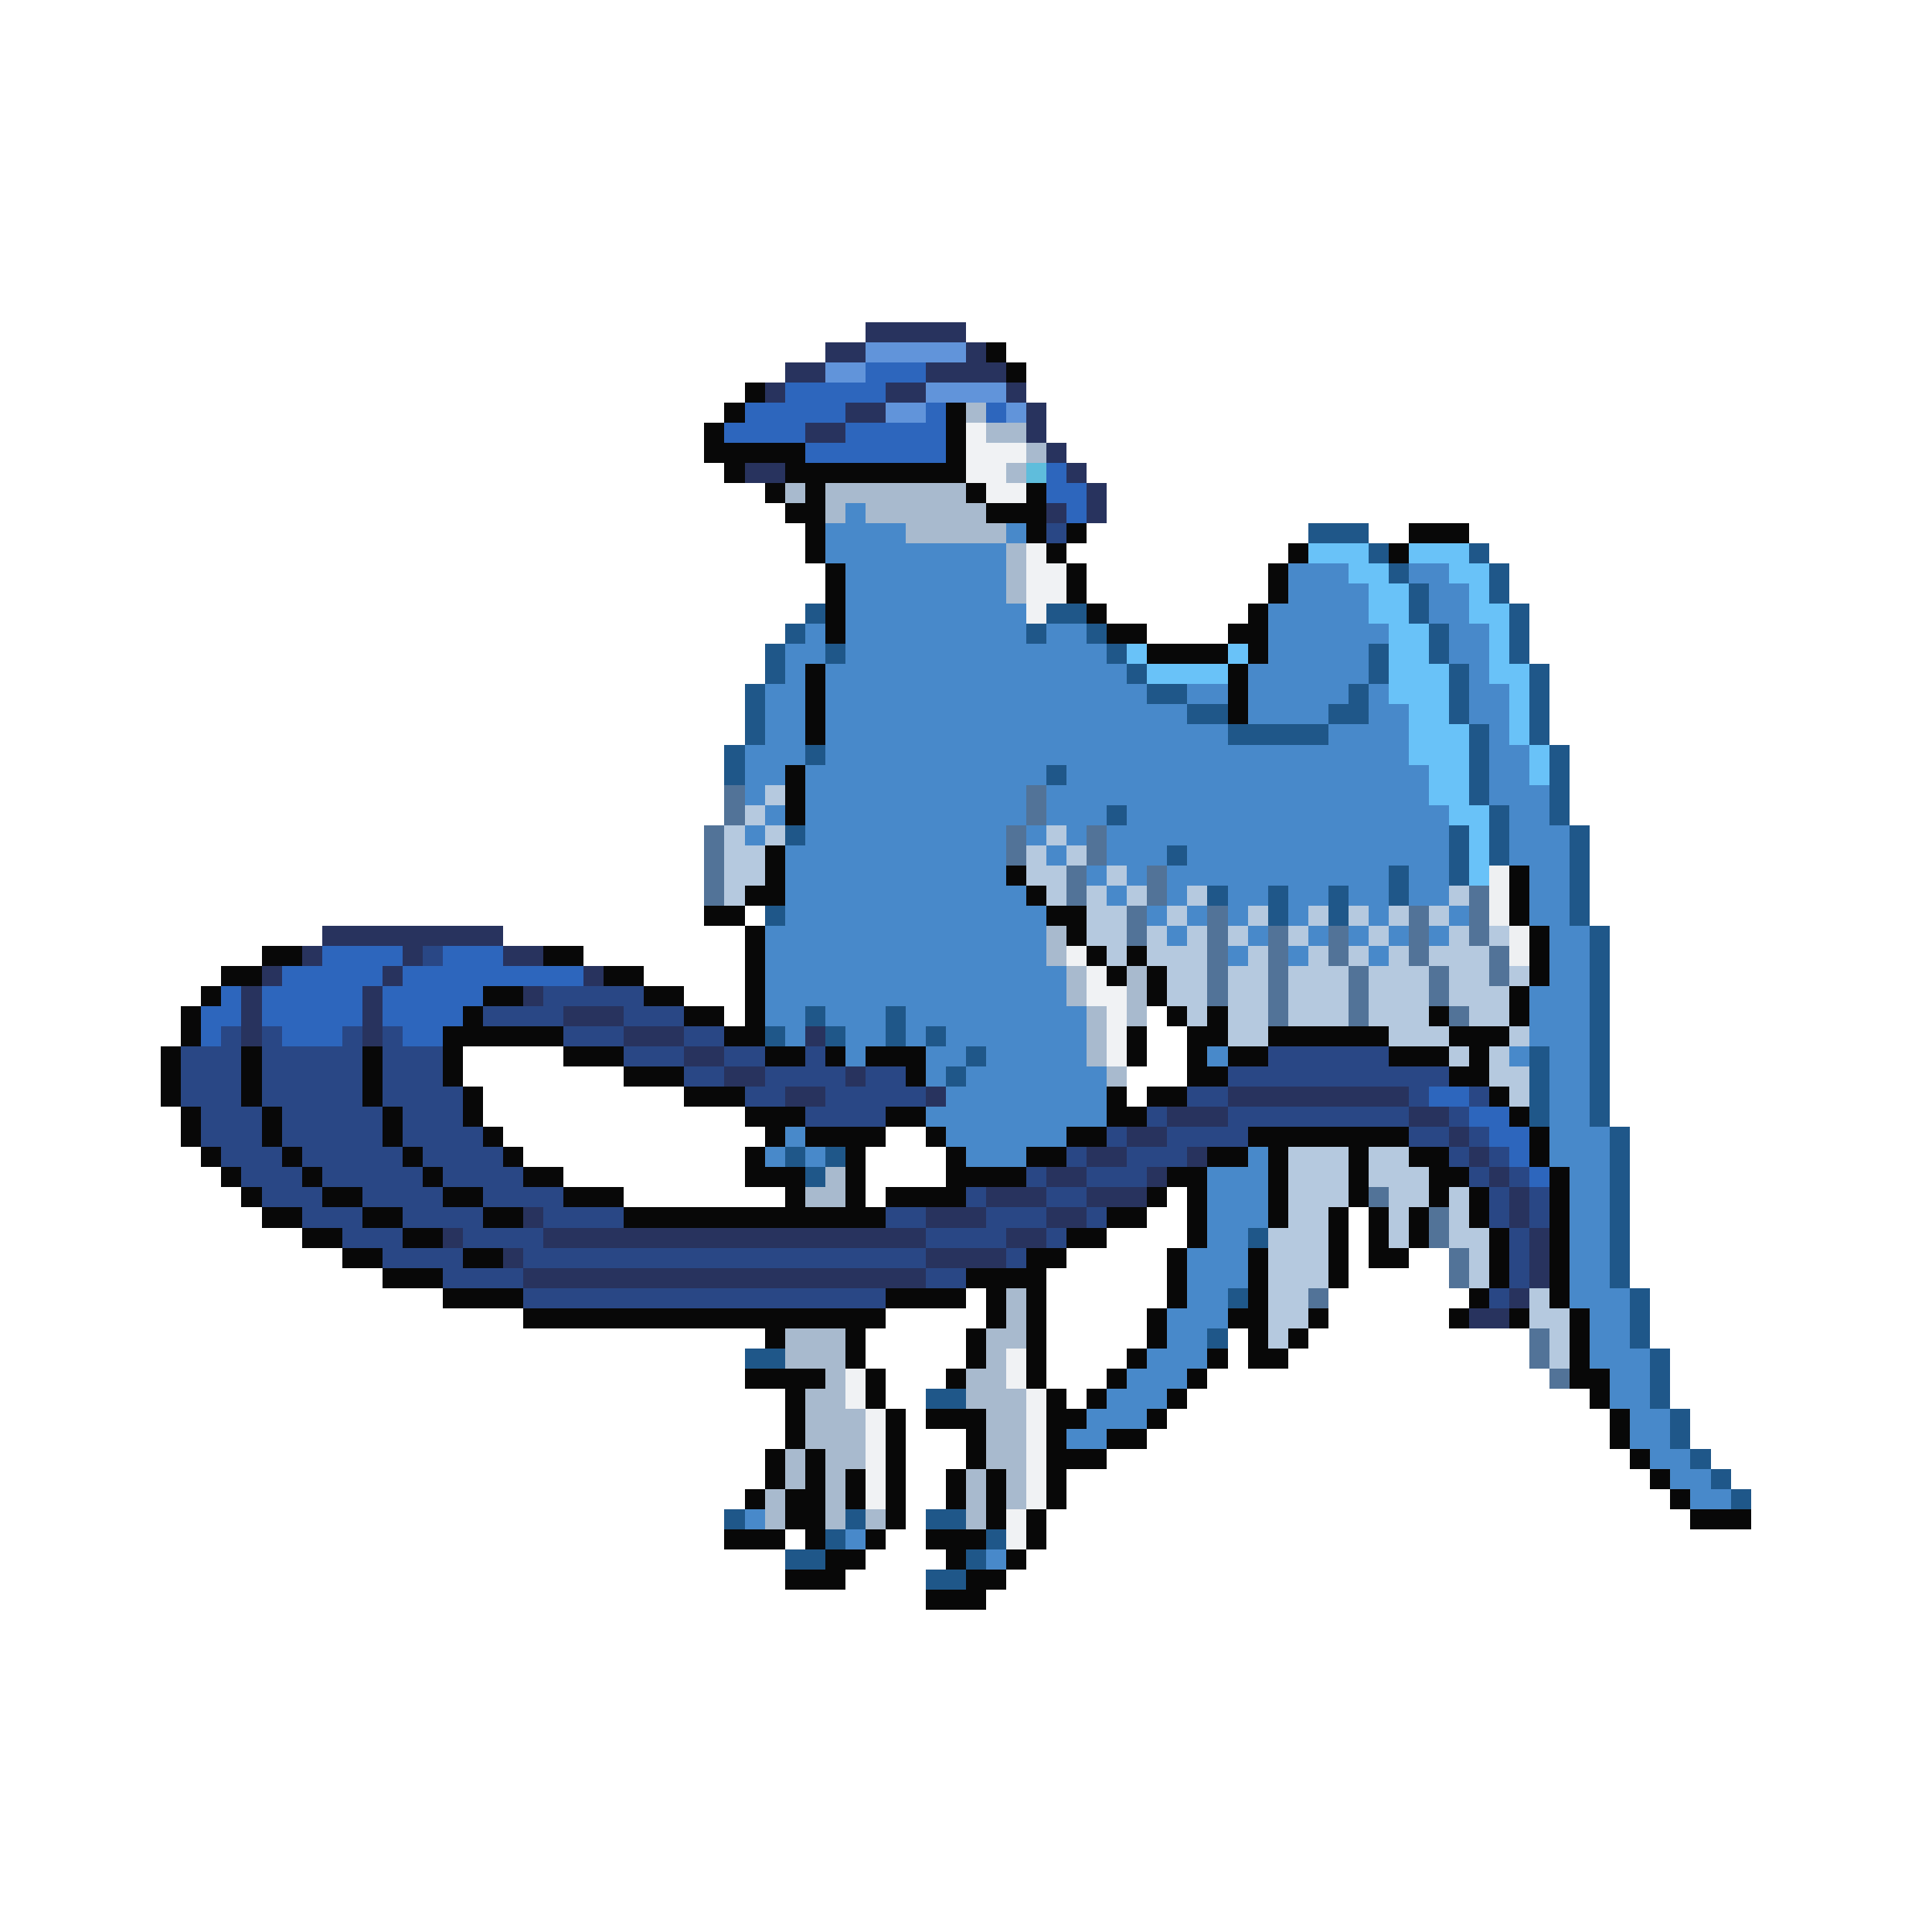<svg xmlns="http://www.w3.org/2000/svg" viewBox="0 -0.5 96 96" shape-rendering="crispEdges">
<path stroke="#28335e" d="M43 16h5M41 17h2M48 17h1M39 18h2M46 18h4M38 19h1M44 19h2M50 19h1M42 20h2M51 20h1M40 21h2M51 21h1M52 22h1M37 23h2M53 23h1M54 24h1M52 25h1M54 25h1M16 46h9M15 47h1M20 47h1M25 47h2M13 48h1M19 48h1M29 48h1M12 49h1M18 49h1M26 49h1M12 50h1M18 50h1M28 50h3M12 51h1M18 51h1M31 51h3M40 51h1M34 52h2M36 53h2M42 53h1M39 54h2M46 54h1M61 54h9M58 55h3M70 55h2M56 56h2M72 56h1M54 57h2M59 57h1M73 57h1M52 58h2M57 58h1M74 58h1M49 59h3M54 59h3M75 59h1M26 60h1M46 60h3M52 60h2M75 60h1M22 61h1M27 61h19M50 61h2M76 61h1M25 62h1M46 62h4M76 62h1M26 63h20M76 63h1M75 64h1M73 65h2" />
<path stroke="#6194da" d="M43 17h5M41 18h2M46 19h4M44 20h2M50 20h1" />
<path stroke="#080808" d="M49 17h1M50 18h1M37 19h1M36 20h1M47 20h1M35 21h1M47 21h1M35 22h5M47 22h1M36 23h1M39 23h9M38 24h1M40 24h1M48 24h1M51 24h1M39 25h2M49 25h3M40 26h1M51 26h1M53 26h1M70 26h3M40 27h1M52 27h1M64 27h1M69 27h1M41 28h1M53 28h1M63 28h1M41 29h1M53 29h1M63 29h1M41 30h1M54 30h1M62 30h1M41 31h1M55 31h2M61 31h2M57 32h4M62 32h1M40 33h1M61 33h1M40 34h1M61 34h1M40 35h1M61 35h1M40 36h1M39 38h1M39 39h1M39 40h1M38 42h1M38 43h1M50 43h1M75 43h1M37 44h2M51 44h1M75 44h1M35 45h2M52 45h2M75 45h1M37 46h1M53 46h1M76 46h1M13 47h2M27 47h2M37 47h1M54 47h1M56 47h1M76 47h1M11 48h2M30 48h2M37 48h1M55 48h1M57 48h1M76 48h1M10 49h1M24 49h2M32 49h2M37 49h1M57 49h1M75 49h1M9 50h1M23 50h1M34 50h2M37 50h1M58 50h1M60 50h1M71 50h1M75 50h1M9 51h1M22 51h6M36 51h2M56 51h1M59 51h2M63 51h6M72 51h3M8 52h1M12 52h1M18 52h1M22 52h1M28 52h3M38 52h2M41 52h1M43 52h3M56 52h1M59 52h1M61 52h2M69 52h3M73 52h1M8 53h1M12 53h1M18 53h1M22 53h1M31 53h3M45 53h1M59 53h2M72 53h2M8 54h1M12 54h1M18 54h1M23 54h1M34 54h3M55 54h1M57 54h2M74 54h1M9 55h1M13 55h1M19 55h1M23 55h1M37 55h3M44 55h2M55 55h2M75 55h1M9 56h1M13 56h1M19 56h1M24 56h1M38 56h1M40 56h4M46 56h1M53 56h2M62 56h8M76 56h1M10 57h1M14 57h1M20 57h1M25 57h1M37 57h1M42 57h1M47 57h1M51 57h2M60 57h2M63 57h1M67 57h1M70 57h2M76 57h1M11 58h1M15 58h1M21 58h1M26 58h2M37 58h3M42 58h1M47 58h4M58 58h2M63 58h1M67 58h1M71 58h2M77 58h1M12 59h1M16 59h2M22 59h2M28 59h3M39 59h1M42 59h1M44 59h4M57 59h1M59 59h1M63 59h1M67 59h1M71 59h1M73 59h1M77 59h1M13 60h2M18 60h2M24 60h2M31 60h13M55 60h2M59 60h1M63 60h1M66 60h1M68 60h1M70 60h1M73 60h1M77 60h1M15 61h2M20 61h2M53 61h2M59 61h1M66 61h1M68 61h1M70 61h1M74 61h1M77 61h1M17 62h2M23 62h2M51 62h2M58 62h1M62 62h1M66 62h1M68 62h2M74 62h1M77 62h1M19 63h3M48 63h4M58 63h1M62 63h1M66 63h1M74 63h1M77 63h1M22 64h4M44 64h4M49 64h1M51 64h1M58 64h1M62 64h1M73 64h1M77 64h1M26 65h18M49 65h1M51 65h1M57 65h1M61 65h2M65 65h1M72 65h1M75 65h1M78 65h1M38 66h1M42 66h1M48 66h1M51 66h1M57 66h1M62 66h1M64 66h1M78 66h1M42 67h1M48 67h1M51 67h1M56 67h1M60 67h1M62 67h2M78 67h1M37 68h4M43 68h1M47 68h1M51 68h1M55 68h1M59 68h1M78 68h2M39 69h1M43 69h1M52 69h1M54 69h1M58 69h1M79 69h1M39 70h1M44 70h1M46 70h3M52 70h2M57 70h1M80 70h1M39 71h1M44 71h1M48 71h1M52 71h1M55 71h2M80 71h1M38 72h1M40 72h1M44 72h1M48 72h1M52 72h3M81 72h1M38 73h1M40 73h1M42 73h1M44 73h1M47 73h1M49 73h1M52 73h1M82 73h1M37 74h1M39 74h2M42 74h1M44 74h1M47 74h1M49 74h1M52 74h1M83 74h1M39 75h2M44 75h1M49 75h1M51 75h1M84 75h3M36 76h3M40 76h1M43 76h1M46 76h3M51 76h1M41 77h2M47 77h1M50 77h1M39 78h3M48 78h2M46 79h3" />
<path stroke="#2d66bd" d="M43 18h3M39 19h5M37 20h5M46 20h1M49 20h1M36 21h4M42 21h5M40 22h7M52 23h1M52 24h2M53 25h1M16 47h4M22 47h3M14 48h5M20 48h9M11 49h1M13 49h5M19 49h5M10 50h2M13 50h5M19 50h4M10 51h1M14 51h3M20 51h2M71 54h2M73 55h2M74 56h2M75 57h1M76 58h1" />
<path stroke="#a8bace" d="M48 20h1M49 21h2M51 22h1M50 23h1M39 24h1M41 24h7M41 25h1M43 25h6M45 26h5M50 27h1M50 28h1M50 29h1M52 46h1M52 47h1M53 48h1M56 48h1M53 49h1M56 49h1M54 50h1M56 50h1M54 51h1M54 52h1M55 53h1M41 58h1M40 59h2M50 64h1M50 65h1M39 66h3M49 66h2M39 67h3M49 67h1M41 68h1M48 68h2M40 69h2M48 69h3M40 70h3M49 70h2M40 71h3M49 71h2M39 72h1M41 72h2M49 72h2M39 73h1M41 73h1M48 73h1M50 73h1M38 74h1M41 74h1M48 74h1M50 74h1M38 75h1M41 75h1M43 75h1M48 75h1" />
<path stroke="#f0f2f4" d="M48 21h1M48 22h3M48 23h2M49 24h2M51 27h1M51 28h2M51 29h2M51 30h1M53 47h1M54 48h1M54 49h2M55 50h1M55 51h1M55 52h1M50 67h1M42 68h1M50 68h1M42 69h1M51 69h1M43 70h1M51 70h1M43 71h1M51 71h1M43 72h1M51 72h1M43 73h1M51 73h1M43 74h1M51 74h1M50 75h1M50 76h1" />
<path stroke="#5fbddc" d="M51 23h1" />
<path stroke="#4889ca" d="M42 25h1M41 26h4M50 26h1M41 27h9M42 28h8M64 28h3M70 28h2M42 29h8M64 29h4M71 29h2M42 30h9M63 30h5M71 30h2M40 31h1M42 31h9M52 31h2M63 31h6M72 31h2M39 32h2M42 32h13M63 32h5M72 32h2M39 33h1M41 33h15M62 33h6M73 33h1M38 34h2M41 34h16M59 34h2M62 34h5M68 34h1M73 34h2M38 35h2M41 35h18M62 35h4M68 35h2M73 35h2M38 36h2M41 36h20M66 36h4M74 36h1M37 37h3M41 37h29M74 37h2M37 38h2M40 38h12M53 38h18M74 38h2M37 39h1M40 39h11M52 39h19M74 39h3M38 40h1M40 40h11M52 40h3M56 40h16M75 40h2M37 41h1M40 41h10M51 41h1M53 41h1M55 41h17M75 41h3M39 42h11M52 42h1M55 42h3M59 42h13M75 42h3M39 43h11M54 43h1M56 43h1M58 43h11M70 43h2M76 43h2M39 44h12M55 44h1M58 44h1M61 44h2M64 44h2M67 44h2M70 44h2M76 44h2M39 45h13M57 45h1M59 45h1M61 45h1M64 45h1M68 45h1M72 45h1M76 45h2M38 46h14M58 46h1M62 46h1M65 46h1M67 46h1M69 46h1M71 46h1M77 46h2M38 47h14M61 47h1M64 47h1M68 47h1M77 47h2M38 48h15M77 48h2M38 49h15M76 49h3M38 50h2M41 50h3M45 50h9M76 50h3M39 51h1M42 51h2M45 51h1M47 51h7M76 51h3M42 52h1M46 52h2M49 52h5M60 52h1M75 52h1M77 52h2M46 53h1M48 53h7M77 53h2M47 54h8M77 54h2M46 55h9M77 55h2M39 56h1M47 56h6M77 56h3M38 57h1M40 57h1M48 57h3M62 57h1M77 57h3M60 58h3M78 58h2M60 59h3M78 59h2M60 60h3M78 60h2M60 61h2M78 61h2M59 62h3M78 62h2M59 63h3M78 63h2M59 64h2M78 64h3M58 65h3M79 65h2M58 66h2M79 66h2M57 67h3M79 67h3M56 68h3M80 68h2M55 69h3M80 69h2M54 70h3M81 70h2M53 71h2M81 71h2M82 72h2M83 73h2M84 74h2M37 75h1M42 76h1M49 77h1" />
<path stroke="#294785" d="M52 26h1M21 47h1M27 49h5M24 50h4M31 50h3M11 51h1M13 51h1M17 51h1M19 51h1M28 51h3M34 51h2M9 52h3M13 52h5M19 52h3M31 52h3M36 52h2M40 52h1M63 52h6M9 53h3M13 53h5M19 53h3M34 53h2M38 53h4M43 53h2M61 53h11M9 54h3M13 54h5M19 54h4M37 54h2M41 54h5M59 54h2M70 54h1M73 54h1M10 55h3M14 55h5M20 55h3M40 55h4M57 55h1M61 55h9M72 55h1M10 56h3M14 56h5M20 56h4M55 56h1M58 56h4M70 56h2M73 56h1M11 57h3M15 57h5M21 57h4M53 57h1M56 57h3M72 57h1M74 57h1M12 58h3M16 58h5M22 58h4M51 58h1M54 58h3M73 58h1M75 58h1M13 59h3M18 59h4M24 59h4M48 59h1M52 59h2M74 59h1M76 59h1M15 60h3M20 60h4M27 60h4M44 60h2M49 60h3M54 60h1M74 60h1M76 60h1M17 61h3M23 61h4M46 61h4M52 61h1M75 61h1M19 62h4M26 62h20M50 62h1M75 62h1M22 63h4M46 63h2M75 63h1M26 64h18M74 64h1" />
<path stroke="#1f5789" d="M65 26h3M68 27h1M73 27h1M69 28h1M74 28h1M70 29h1M74 29h1M40 30h1M52 30h2M70 30h1M75 30h1M39 31h1M51 31h1M54 31h1M71 31h1M75 31h1M38 32h1M41 32h1M55 32h1M68 32h1M71 32h1M75 32h1M38 33h1M56 33h1M68 33h1M72 33h1M76 33h1M37 34h1M57 34h2M67 34h1M72 34h1M76 34h1M37 35h1M59 35h2M66 35h2M72 35h1M76 35h1M37 36h1M61 36h5M73 36h1M76 36h1M36 37h1M40 37h1M73 37h1M77 37h1M36 38h1M52 38h1M73 38h1M77 38h1M73 39h1M77 39h1M55 40h1M74 40h1M77 40h1M39 41h1M72 41h1M74 41h1M78 41h1M58 42h1M72 42h1M74 42h1M78 42h1M69 43h1M72 43h1M78 43h1M60 44h1M63 44h1M66 44h1M69 44h1M78 44h1M38 45h1M63 45h1M66 45h1M78 45h1M79 46h1M79 47h1M79 48h1M79 49h1M40 50h1M44 50h1M79 50h1M38 51h1M41 51h1M44 51h1M46 51h1M79 51h1M48 52h1M76 52h1M79 52h1M47 53h1M76 53h1M79 53h1M76 54h1M79 54h1M76 55h1M79 55h1M80 56h1M39 57h1M41 57h1M80 57h1M40 58h1M80 58h1M80 59h1M80 60h1M62 61h1M80 61h1M80 62h1M80 63h1M61 64h1M81 64h1M81 65h1M60 66h1M81 66h1M37 67h2M82 67h1M82 68h1M46 69h2M82 69h1M83 70h1M83 71h1M84 72h1M85 73h1M86 74h1M36 75h1M42 75h1M46 75h2M41 76h1M49 76h1M39 77h2M48 77h1M46 78h2" />
<path stroke="#69c2f8" d="M65 27h3M70 27h3M67 28h2M72 28h2M68 29h2M73 29h1M68 30h2M73 30h2M69 31h2M74 31h1M56 32h1M61 32h1M69 32h2M74 32h1M57 33h4M69 33h3M74 33h2M69 34h3M75 34h1M70 35h2M75 35h1M70 36h3M75 36h1M70 37h3M76 37h1M71 38h2M76 38h1M71 39h2M72 40h2M73 41h1M73 42h1M73 43h1" />
<path stroke="#527398" d="M36 39h1M51 39h1M36 40h1M51 40h1M35 41h1M50 41h1M54 41h1M35 42h1M50 42h1M54 42h1M35 43h1M53 43h1M57 43h1M35 44h1M53 44h1M57 44h1M73 44h1M56 45h1M60 45h1M70 45h1M73 45h1M56 46h1M60 46h1M63 46h1M66 46h1M70 46h1M73 46h1M60 47h1M63 47h1M66 47h1M70 47h1M74 47h1M60 48h1M63 48h1M67 48h1M71 48h1M74 48h1M60 49h1M63 49h1M67 49h1M71 49h1M63 50h1M67 50h1M72 50h1M68 59h1M71 60h1M71 61h1M72 62h1M72 63h1M65 64h1M76 66h1M76 67h1M77 68h1" />
<path stroke="#b5c9df" d="M38 39h1M37 40h1M36 41h1M38 41h1M52 41h1M36 42h2M51 42h1M53 42h1M36 43h2M51 43h2M55 43h1M36 44h1M52 44h1M54 44h1M56 44h1M59 44h1M72 44h1M54 45h2M58 45h1M62 45h1M65 45h1M67 45h1M69 45h1M71 45h1M54 46h2M57 46h1M59 46h1M61 46h1M64 46h1M68 46h1M72 46h1M74 46h1M55 47h1M57 47h3M62 47h1M65 47h1M67 47h1M69 47h1M71 47h3M58 48h2M61 48h2M64 48h3M68 48h3M72 48h2M75 48h1M58 49h2M61 49h2M64 49h3M68 49h3M72 49h3M59 50h1M61 50h2M64 50h3M68 50h3M73 50h2M61 51h2M69 51h3M75 51h1M72 52h1M74 52h1M74 53h2M75 54h1M64 57h3M68 57h2M64 58h3M68 58h3M64 59h3M69 59h2M72 59h1M64 60h2M69 60h1M72 60h1M63 61h3M69 61h1M72 61h2M63 62h3M73 62h1M63 63h3M73 63h1M63 64h2M76 64h1M63 65h2M76 65h2M63 66h1M77 66h1M77 67h1" />
<path stroke="#eef0f2" d="M74 43h1M74 44h1M74 45h1M75 46h1M75 47h1" />
</svg>